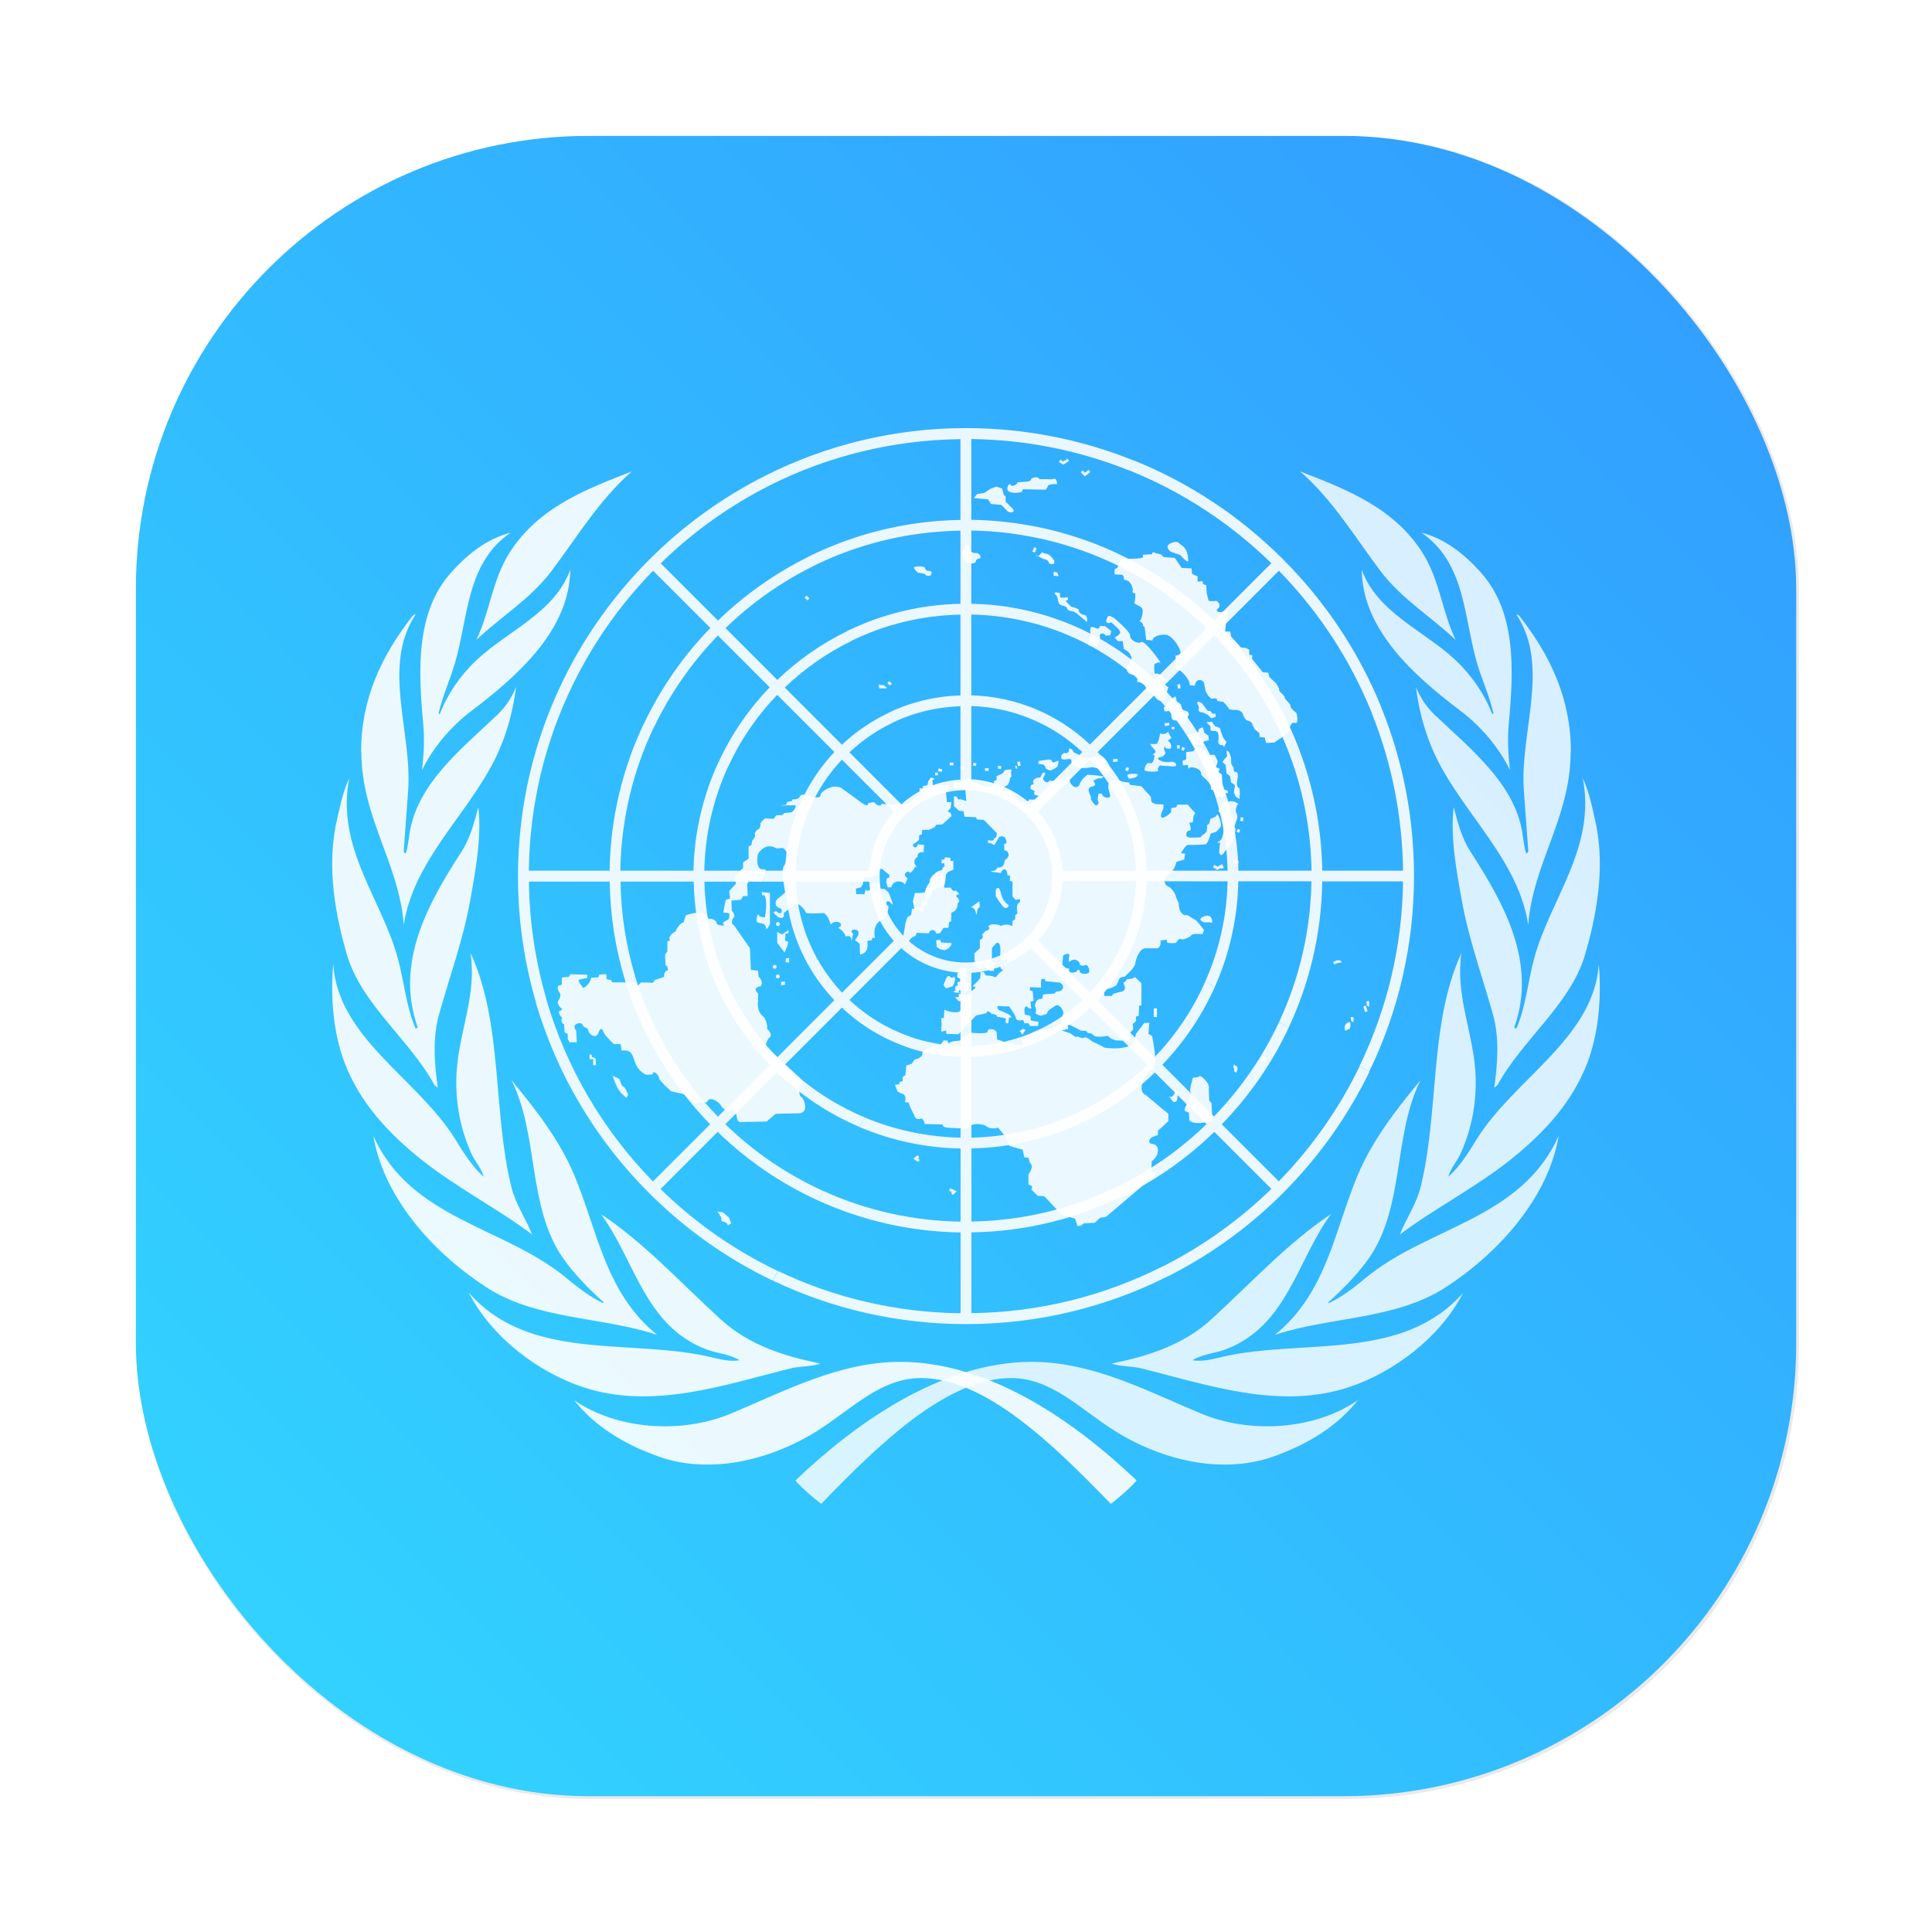 <?xml version="1.0" encoding="UTF-8"?>
<svg width="64" height="64" version="1.1" viewBox="0 0 16.933 16.933" xmlns="http://www.w3.org/2000/svg" xmlns:cc="http://creativecommons.org/ns#" xmlns:dc="http://purl.org/dc/elements/1.1/" xmlns:rdf="http://www.w3.org/1999/02/22-rdf-syntax-ns#" xmlns:xlink="http://www.w3.org/1999/xlink">
 <defs>
  <filter id="filter1057-7" x="-.027" y="-.027" width="1.054" height="1.054" color-interpolation-filters="sRGB">
   <feGaussianBlur stdDeviation="0.619"/>
  </filter>
  <linearGradient id="linearGradient1053-3" x1="-127" x2="-72" y1="60" y2="5" gradientTransform="matrix(.265 0 0 .265 35.823 1.131)" gradientUnits="userSpaceOnUse">
   <stop stop-color="#32d7ff" offset="0"/>
   <stop stop-color="#329bff" offset="1"/>
  </linearGradient>
 </defs>
 <g transform="translate(-1.03 -1.266)">
  <rect transform="matrix(.265 0 0 .265 1.03 1.266)" x="4.5" y="4.5" width="55" height="55" ry="15" fill="#141414" filter="url(#filter1057-7)" opacity=".3" stroke-linecap="round" stroke-width="2.744"/>
  <rect x="2.221" y="2.457" width="14.552" height="14.552" ry="3.969" fill="url(#linearGradient1053-3)" stroke-linecap="round" stroke-width=".726"/>
  <g fill="#fff">
   <g stroke-width=".013">
    <path d="m10.992 14.242c-0.064 0.073-0.147 0.142-0.226 0.205-0.506-0.523-1.1-1.103-1.665-1.103-0.35 0-0.602 0.267-0.896 0.455-0.408 0.261-0.968 0.408-1.448 0.216-0.258-0.098-0.508-0.242-0.695-0.477 0.378 0.261 0.943 0.296 1.37 0.119 0.471-0.196 0.951-0.455 1.488-0.455 0.792 0 1.544 0.536 2.072 1.04zm-5.852-1.645c0.524 0.597 1.379 0.405 2.079 0.554 0.097 0.021 0.189 0.053 0.293 0.037-0.083-0.053-0.193-0.059-0.29-0.095-0.543-0.205-0.628-0.786-0.925-1.186 0.38 0.252 0.694 0.598 1.049 0.922 0.247 0.226 0.555 0.323 0.874 0.388-0.077 0.028-0.177 0.021-0.26 0.042-0.573 0.142-1.209 0.367-1.819 0.165-0.394-0.13-0.803-0.438-1.002-0.828zm-0.84-1.381c0.327 0.74 1.149 0.798 1.695 1.252 0.104 0.086 0.207 0.166 0.321 0.219l0.006-6e-3c-0.126-0.114-0.262-0.25-0.36-0.392-0.312-0.454-0.208-1.074-0.449-1.555 0.219 0.262 0.424 0.532 0.55 0.831 0.203 0.483 0.272 1.033 0.726 1.4-0.492-0.162-1.059-0.13-1.502-0.42-0.466-0.305-0.897-0.786-0.986-1.33zm-0.35-1.498c0.047 0.652 0.742 1.001 1.073 1.537 0.071 0.115 0.143 0.233 0.246 0.325-0.016-0.069-0.073-0.131-0.105-0.199-0.106-0.23-0.154-0.496-0.128-0.77 0.032-0.333 0.171-0.642 0.118-0.993 0.285 0.616 0.193 1.386 0.358 2.052 0.036 0.147 0.126 0.276 0.182 0.416-0.28-0.213-0.648-0.403-0.956-0.645-0.298-0.235-0.556-0.51-0.69-0.867-0.097-0.258-0.122-0.565-0.098-0.856zm0.019-1.202c0.034-0.146 0.059-0.296 0.122-0.43-0.12 0.615 0.289 1.06 0.429 1.592 0.053 0.201 0.071 0.414 0.152 0.601 0.008 0.004 0.014-0.004 0.019-0.01-0.202-0.567 0.094-1.09 0.383-1.537 0.076-0.117 0.112-0.254 0.148-0.392 0.031 0.256-0.023 0.553-0.071 0.818-0.061 0.341-0.178 0.66-0.27 0.989-0.061 0.205-0.045 0.437-0.014 0.652l-0.029-0.023c-0.215-0.396-0.638-0.706-0.766-1.139-0.102-0.346-0.173-0.745-0.102-1.121zm0.226-0.662c0-0.466 0.181-0.845 0.453-1.192 0.008-0.004 0.014-0.012 0.024-0.01-0.299 0.455-0.027 1.03-0.065 1.547l-0.039 0.53c0.006 0.004 0.006 0.02 0.02 0.014 0.018-0.059 0.023-0.122 0.033-0.183 0.072-0.427 0.447-0.725 0.766-1.027 0.075-0.071 0.13-0.156 0.166-0.246-0.026 0.213-0.086 0.431-0.181 0.625-0.245 0.496-0.718 0.896-0.803 1.46-0.041-0.54-0.372-0.942-0.372-1.517zm0.789-1.571c0.151-0.167 0.319-0.297 0.52-0.348-0.39 0.268-0.369 0.748-0.488 1.148-0.044 0.147-0.108 0.284-0.142 0.435l0.01 0.008c0.065-0.171 0.176-0.336 0.321-0.473 0.274-0.259 0.687-0.416 0.823-0.794-0.006 0.526-0.455 0.926-0.864 1.236-0.184 0.139-0.34 0.325-0.435 0.52 0.016-0.145 0.023-0.266 0.01-0.408-0.042-0.46-0.069-0.975 0.246-1.324zm1.583-0.885c-0.289 0.254-0.483 0.581-0.705 0.875-0.185 0.244-0.439 0.396-0.657 0.601 0.118-0.244 0.14-0.525 0.289-0.761 0.256-0.404 0.679-0.561 1.073-0.715z" opacity=".9"/>
    <path d="m8.001 14.242c0.064 0.073 0.147 0.142 0.226 0.205 0.506-0.523 1.1-1.103 1.665-1.103 0.35 0 0.602 0.267 0.896 0.455 0.408 0.261 0.968 0.408 1.448 0.216 0.258-0.098 0.508-0.242 0.695-0.477-0.378 0.261-0.943 0.296-1.37 0.119-0.471-0.196-0.951-0.455-1.488-0.455-0.792 0-1.544 0.536-2.072 1.04zm5.852-1.645c-0.524 0.597-1.379 0.405-2.079 0.554-0.097 0.021-0.189 0.053-0.293 0.037 0.083-0.053 0.193-0.059 0.29-0.095 0.543-0.205 0.628-0.786 0.925-1.186-0.38 0.252-0.694 0.598-1.049 0.922-0.247 0.226-0.555 0.323-0.874 0.388 0.077 0.028 0.177 0.021 0.26 0.042 0.573 0.142 1.209 0.367 1.819 0.165 0.394-0.13 0.803-0.438 1.002-0.828zm0.84-1.381c-0.327 0.74-1.149 0.798-1.695 1.252-0.104 0.086-0.207 0.166-0.321 0.219l-0.006-6e-3c0.126-0.114 0.262-0.25 0.36-0.392 0.312-0.454 0.208-1.074 0.449-1.555-0.219 0.262-0.424 0.532-0.55 0.831-0.203 0.483-0.272 1.033-0.726 1.4 0.492-0.162 1.059-0.13 1.502-0.42 0.466-0.305 0.897-0.786 0.986-1.33zm0.35-1.498c-0.047 0.652-0.742 1.001-1.073 1.537-0.071 0.115-0.143 0.233-0.246 0.325 0.016-0.069 0.073-0.131 0.105-0.199 0.106-0.23 0.154-0.496 0.128-0.77-0.032-0.333-0.171-0.642-0.118-0.993-0.285 0.616-0.193 1.386-0.358 2.052-0.036 0.147-0.126 0.276-0.182 0.416 0.28-0.213 0.648-0.403 0.956-0.645 0.298-0.235 0.556-0.51 0.69-0.867 0.097-0.258 0.122-0.565 0.098-0.856zm-0.019-1.202c-0.034-0.146-0.059-0.296-0.122-0.43 0.12 0.615-0.289 1.06-0.429 1.592-0.053 0.201-0.071 0.414-0.152 0.601-0.008 0.004-0.014-0.004-0.019-0.01 0.202-0.567-0.094-1.09-0.383-1.537-0.076-0.117-0.112-0.254-0.148-0.392-0.031 0.256 0.023 0.553 0.071 0.818 0.061 0.341 0.178 0.66 0.27 0.989 0.061 0.205 0.045 0.437 0.014 0.652l0.029-0.023c0.215-0.396 0.638-0.706 0.766-1.139 0.102-0.346 0.173-0.745 0.102-1.121zm-0.226-0.662c0-0.466-0.181-0.845-0.453-1.192-0.008-0.004-0.014-0.012-0.024-0.01 0.299 0.455 0.027 1.03 0.065 1.547l0.039 0.53c-0.006 0.004-0.006 0.02-0.02 0.014-0.018-0.059-0.023-0.122-0.033-0.183-0.072-0.427-0.447-0.725-0.766-1.027-0.075-0.071-0.13-0.156-0.166-0.246 0.026 0.213 0.086 0.431 0.181 0.625 0.245 0.496 0.718 0.896 0.803 1.46 0.041-0.54 0.372-0.942 0.372-1.517zm-0.789-1.571c-0.151-0.167-0.319-0.297-0.52-0.348 0.39 0.268 0.369 0.748 0.488 1.148 0.044 0.147 0.108 0.284 0.142 0.435l-0.01 0.008c-0.065-0.171-0.176-0.336-0.321-0.473-0.274-0.259-0.687-0.416-0.823-0.794 0.006 0.526 0.455 0.926 0.864 1.236 0.184 0.139 0.34 0.325 0.435 0.52-0.016-0.145-0.023-0.266-0.01-0.408 0.042-0.46 0.069-0.975-0.246-1.324zm-1.583-0.885c0.289 0.254 0.483 0.581 0.705 0.875 0.185 0.244 0.439 0.396 0.657 0.601-0.118-0.244-0.14-0.525-0.289-0.761-0.256-0.404-0.679-0.561-1.073-0.715z" opacity=".81"/>
    <path d="m13.032 10.659-0.086-0.047c-0.181 0.374-0.421 0.714-0.708 1.008l-0.5-0.5c0.245-0.252 0.442-0.538 0.587-0.848l-0.085-0.047c-0.144 0.307-0.337 0.586-0.57 0.826l-0.453-0.453c0.194-0.202 0.348-0.432 0.46-0.681l-0.084-0.046c-0.109 0.245-0.259 0.469-0.443 0.66l-0.5-0.5c0.139-0.147 0.246-0.317 0.32-0.5l-0.084-0.046c-0.07 0.179-0.173 0.341-0.302 0.479l-0.454-0.454c0.129-0.144 0.204-0.325 0.215-0.519h0.642c-0.005 0.174-0.041 0.34-0.101 0.493l0.084 0.046c0.068-0.17 0.106-0.352 0.111-0.54h0.708c-0.006 0.313-0.076 0.61-0.196 0.88l0.084 0.046c0.129-0.288 0.2-0.602 0.206-0.926h0.641c-0.007 0.44-0.108 0.858-0.284 1.234l0.085 0.047c0.186-0.396 0.287-0.83 0.294-1.28h0.708c-0.007 0.58-0.144 1.128-0.382 1.619l0.086 0.047c0.256-0.527 0.392-1.11 0.392-1.713 0-0.513-0.098-1.011-0.285-1.473l-0.088 0.038c0.176 0.436 0.271 0.905 0.277 1.388h-0.708c-0.006-0.386-0.082-0.759-0.22-1.108l-0.087 0.037c0.134 0.337 0.207 0.698 0.213 1.071h-0.641c-0.005-0.284-0.061-0.559-0.161-0.817l-0.087 0.037c0.095 0.246 0.148 0.509 0.153 0.78h-0.708c-5e-3 -0.173-0.038-0.341-0.096-0.5l-0.087 0.037c0.053 0.147 0.083 0.303 0.088 0.463h-0.642c-0.011-0.193-0.086-0.374-0.215-0.519l0.454-0.454c0.14 0.149 0.246 0.322 0.315 0.51l0.087-0.037c-0.073-0.199-0.186-0.382-0.335-0.54l0.501-0.501c0.214 0.222 0.377 0.481 0.485 0.761l0.087-0.037c-0.113-0.291-0.283-0.559-0.505-0.79l0.453-0.454c0.281 0.29 0.497 0.626 0.641 0.99l0.087-0.037c-0.149-0.376-0.372-0.722-0.661-1.02l0.501-0.501c0.354 0.363 0.627 0.784 0.812 1.241l0.088-0.038c-0.195-0.482-0.486-0.925-0.865-1.304-0.38-0.38-0.825-0.672-1.31-0.867l-0.035 0.089c0.458 0.185 0.88 0.458 1.244 0.813l-0.501 0.501c-0.293-0.284-0.633-0.504-1.002-0.654l-0.035 0.088c0.357 0.145 0.685 0.358 0.969 0.633l-0.453 0.453c-0.22-0.212-0.475-0.377-0.75-0.489l-0.035 0.088c0.264 0.108 0.507 0.266 0.718 0.468l-0.501 0.501c-0.141-0.133-0.302-0.237-0.476-0.31l-0.035 0.088c0.162 0.068 0.312 0.165 0.444 0.288l-0.454 0.454c-0.144-0.129-0.325-0.204-0.519-0.215v-0.642c0.185 0.006 0.363 0.045 0.529 0.115l0.035-0.088c-0.177-0.074-0.367-0.115-0.564-0.121v-0.708c0.287 0.006 0.565 0.064 0.823 0.17l0.035-0.088c-0.269-0.11-0.559-0.171-0.858-0.176v-0.642c0.38 0.006 0.749 0.082 1.092 0.221l0.035-0.088c-0.354-0.143-0.734-0.221-1.127-0.227v-0.708c0.482 0.006 0.95 0.101 1.385 0.276l0.035-0.089c-0.46-0.185-0.956-0.283-1.468-0.283-0.631 0-1.228 0.151-1.757 0.417l0.043 0.083c0.512-0.257 1.078-0.396 1.667-0.403v0.708c-0.48 0.007-0.933 0.124-1.337 0.324l0.043 0.082c0.398-0.197 0.838-0.305 1.294-0.312v0.641c-0.357 0.007-0.694 0.093-0.996 0.24l0.043 0.083c0.294-0.143 0.618-0.222 0.953-0.228v0.708c-0.223 0.007-0.434 0.059-0.624 0.149l0.043 0.083c0.18-0.084 0.377-0.131 0.581-0.137v0.643c-0.1 0.006-0.195 0.028-0.282 0.065l0.043 0.083c0.09-0.037 0.186-0.056 0.286-0.056 0.202 0 0.391 0.079 0.534 0.221 0.143 0.143 0.221 0.332 0.221 0.534 0 0.417-0.339 0.756-0.755 0.756-0.202 0-0.392-0.079-0.534-0.221-0.143-0.143-0.221-0.332-0.221-0.534 0-0.202 0.079-0.392 0.221-0.534 0.072-0.072 0.156-0.128 0.248-0.165l-0.043-0.083c-0.087 0.037-0.167 0.088-0.236 0.15l-0.455-0.455c0.117-0.11 0.25-0.2 0.392-0.266l-0.043-0.083c-0.153 0.072-0.293 0.168-0.415 0.282l-0.501-0.501c0.176-0.169 0.374-0.306 0.588-0.41l-0.043-0.083c-0.226 0.11-0.431 0.254-0.61 0.426l-0.454-0.454c0.229-0.222 0.488-0.404 0.767-0.542l-0.043-0.082c-0.292 0.145-0.558 0.333-0.79 0.558l-0.502-0.502c0.288-0.281 0.612-0.51 0.962-0.686l-0.043-0.083c-0.765 0.384-1.387 1.011-1.766 1.778l0.082 0.044c0.177-0.36 0.411-0.693 0.698-0.988l0.502 0.502c-0.233 0.24-0.428 0.518-0.575 0.824l0.082 0.044c0.14-0.292 0.328-0.563 0.559-0.802l0.454 0.454c-0.183 0.19-0.335 0.411-0.447 0.654l0.082 0.044c0.106-0.231 0.25-0.444 0.431-0.632l0.501 0.501c-0.128 0.136-0.232 0.294-0.307 0.469l0.083 0.045c0.068-0.164 0.166-0.315 0.29-0.447l0.455 0.454c-0.125 0.139-0.204 0.32-0.215 0.519h-0.643c0.006-0.183 0.044-0.361 0.113-0.526l-0.083-0.045c-0.075 0.176-0.119 0.369-0.125 0.571h-0.708c0.006-0.319 0.078-0.626 0.207-0.909l-0.082-0.044c-0.135 0.291-0.213 0.613-0.22 0.953h-0.641c0.007-0.443 0.108-0.87 0.295-1.259l-0.082-0.044c-0.191 0.396-0.3 0.837-0.307 1.303h-0.708c0.007-0.578 0.142-1.136 0.391-1.641l-0.082-0.044c-0.258 0.523-0.404 1.111-0.404 1.733 0 0.38 0.054 0.752 0.158 1.107l0.093-0.023c-0.098-0.333-0.151-0.681-0.155-1.036h0.708c0.004 0.297 0.05 0.587 0.134 0.863l0.092-0.023c-0.082-0.269-0.127-0.551-0.131-0.84h0.641c0.005 0.235 0.043 0.465 0.113 0.683l0.092-0.023c-0.068-0.211-0.106-0.433-0.111-0.66h0.708c0.005 0.168 0.036 0.332 0.091 0.486l0.092-0.023c-0.053-0.147-0.084-0.303-0.089-0.463h0.643c0.011 0.193 0.086 0.374 0.215 0.519l-0.454 0.454c-0.14-0.149-0.246-0.322-0.315-0.51l-0.092 0.023c0.073 0.204 0.187 0.392 0.34 0.553l-0.501 0.501c-0.244-0.254-0.422-0.554-0.527-0.881l-0.092 0.023c0.11 0.343 0.297 0.658 0.553 0.924l-0.454 0.454c-0.339-0.35-0.584-0.767-0.723-1.221l-0.092 0.023c0.143 0.47 0.396 0.903 0.747 1.265l-0.501 0.501c-0.443-0.454-0.76-0.999-0.934-1.593l-0.093 0.023c0.183 0.625 0.519 1.197 0.992 1.67 0.32 0.32 0.686 0.578 1.083 0.768l0.047-0.083c-0.376-0.179-0.723-0.42-1.029-0.719l0.501-0.501c0.26 0.253 0.557 0.454 0.878 0.601l0.047-0.083c-0.314-0.142-0.604-0.338-0.858-0.585l0.453-0.454c0.213 0.204 0.457 0.365 0.721 0.477l0.047-0.083c-0.257-0.108-0.494-0.263-0.7-0.461l0.501-0.501c0.161 0.152 0.348 0.266 0.551 0.339l0.047-0.084c-0.196-0.068-0.377-0.176-0.532-0.322l0.454-0.454c0.144 0.129 0.325 0.204 0.519 0.215v0.643c-0.152-0.005-0.301-0.033-0.441-0.081l-0.047 0.084c0.155 0.056 0.32 0.087 0.489 0.092v0.708c-0.293-0.006-0.577-0.067-0.84-0.177l-0.047 0.083c0.277 0.118 0.577 0.183 0.887 0.189v0.641c-0.422-0.007-0.83-0.099-1.203-0.269l-0.047 0.083c0.388 0.177 0.812 0.274 1.25 0.281v0.708c-0.563-0.007-1.105-0.134-1.599-0.37l-0.047 0.083c0.522 0.25 1.098 0.382 1.694 0.382 0.625 0 1.228-0.146 1.77-0.42l-0.045-0.087c-0.506 0.256-1.075 0.404-1.678 0.411v-0.708c0.478-0.007 0.938-0.122 1.354-0.331l-0.044-0.086c-0.395 0.199-0.839 0.315-1.31 0.322v-0.641c0.359-0.007 0.704-0.093 1.017-0.249l-0.044-0.085c-0.294 0.147-0.624 0.232-0.973 0.24v-0.708c0.228-0.007 0.448-0.062 0.649-0.16l-0.044-0.085c-0.184 0.09-0.389 0.143-0.605 0.15v-0.642c0.193-0.011 0.374-0.086 0.519-0.215l0.454 0.454c-0.109 0.102-0.233 0.188-0.368 0.254l0.044 0.085c0.142-0.069 0.274-0.16 0.391-0.271l0.5 0.5c-0.167 0.16-0.358 0.295-0.567 0.399l0.044 0.085c0.214-0.107 0.414-0.246 0.591-0.417l0.453 0.452c-0.22 0.214-0.473 0.394-0.75 0.533l0.044 0.086c0.281-0.141 0.542-0.326 0.774-0.551l0.5 0.5c-0.279 0.272-0.599 0.501-0.95 0.679l0.045 0.087c0.367-0.186 0.708-0.43 1.007-0.73 0.315-0.315 0.569-0.675 0.758-1.064z" opacity=".9"/>
   </g>
   <polygon transform="matrix(.019 0 0 .019 -.064 3.931)" points="522.77 216.72 522.83 218.22 524.11 218.16 524.04 216.67" opacity=".9" stroke-width=".547"/>
   <rect x="9.663" y="7.999" width=".032" height=".024" opacity=".9" stroke-width=".013"/>
   <polygon transform="matrix(.019 0 0 .019 -.064 3.931)" points="519.34 214.45 519.52 213.19 518.03 212.98 517.85 214.23" opacity=".9" stroke-width=".547"/>
   <rect transform="matrix(-.99 -.143 .139 -.99 0 0)" x="-10.598" y="-6.529" width=".028" height=".024" opacity=".9" stroke-width=".013"/>
   <rect x="9.354" y="7.95" width=".032" height=".024" opacity=".9" stroke-width=".013"/>
   <polygon transform="matrix(.019 0 0 .019 -.064 3.931)" points="502.15 214.87 502.33 213.61 500.85 213.4 500.67 214.66" opacity=".9" stroke-width=".547"/>
   <rect transform="matrix(-.969 -.246 .24 -.971 0 0)" x="-10.942" y="-5.5" width=".033" height=".024" opacity=".9" stroke-width=".013"/>
   <rect transform="matrix(-.161 -.987 .986 -.166 0 0)" x="-9.483" y="7.811" width=".024" height=".024" opacity=".9" stroke-width=".013"/>
   <g stroke-width=".547">
    <polygon transform="matrix(.019 0 0 .019 -.064 3.931)" points="330.58 346.22 329.52 346.22 329.52 348.34 331.22 348.34 331.22 351.1 332.5 351.1 332.28 347.92 330.58 347.28" opacity=".9"/>
    <polygon transform="matrix(.019 0 0 .019 -.064 3.931)" points="346.5 366.16 344.17 364.04 342.47 361.71 341.62 359.8 340.13 355.98 343.31 357.46 344.38 360.43 345.86 361.5 347.35 364.68" opacity=".9"/>
    <polygon transform="matrix(.019 0 0 .019 -.064 3.931)" points="390.21 421.12 388.51 418.57 391.06 419 393.81 421.33 394.88 424.09 393.39 424.94 392.54 423.67 390.42 423.03" opacity=".9"/>
   </g>
   <path d="m9.373 8.296h-0.044l-0.008-0.088 0.024-0.016v-0.044h-0.139l-0.004-0.044 0.02-0.012-0.032-0.012-0.024 0.032-0.008 0.036-0.04 0.008v0.02h-0.028v0.052l-0.111 0.092-0.222-8e-3c-0.016 0.036-0.056-0.004-0.056-0.004-0.008-0.024-0.063 0-0.063 0 0 0.044-0.075-0.02-0.075-0.02l-0.139-0.101c-0.079-0.072-0.198 0.02-0.202 0.04 0.004 0.056-0.091 0.012-0.091 0.012s-0.079-0.024-0.091 0.008c-0.012 0.032-0.063 0.024-0.063 0.024l-0.008 0.016-0.04 0.008-0.008 0.024-0.048 0.008 0.119-0.004c0.032-0.004-0.012 0.068-0.032 0.064l-0.055 0.004-0.02 0.02h-0.051l-0.024 0.032-0.075-0.004s-0.044 0.036-0.04 0.048c0.004 0.012-0.008 0.048-0.02 0.048-0.012 0-0.036 0.036-0.028 0.048 0.008 0.012-0.024 0.052-0.024 0.052l-0.008 0.04-0.024 8e-3v0.109l-0.048 0.032v0.048l-0.071 0.076 0.008 0.064-0.059 0.064 0.008 0.064-0.036 0.012-0.008 0.028-0.016 0.084 0.04 0.004c0.02-0.008 0.016 0.052 0 0.06-0.016 0.008-0.059 0.024-0.036 0.04 0.024 0.016-0.063 0.012-0.063-0.012 0-0.024-0.048-0.044-0.059-0.036-0.012 8e-3 -0.032-0.036-0.032-0.036-0.044-0.044-0.178 4e-3 -0.178 4e-3l-0.02 0.064c-0.044 0.008-0.071 0.08-0.071 0.08-0.036 0.012-0.063 0.056-0.051 0.068 0.012 0.012-0.02 0.016-0.02 0.016v0.088l-0.02 0.028 0.004 0.096c0.024 0 0.02 0.044 0.02 0.044-0.04 4e-3 -0.032 0.056-0.032 0.056l-0.083 0.028-0.016 0.024-0.103-0.004-0.028 0.028-0.028-0.028h-0.198l-0.008-0.02-0.04-0.008-4e-3 -0.044-0.059 4e-3 -0.012 0.024-0.063 4e-3c0.004 0.04-0.063 0.101-0.071 0.085-0.008-0.016-0.052-0.06-0.032-0.068 0.02-0.008 0.071-0.016 0.071-0.016v-0.028l-0.147-4e-3 -0.016 0.024-0.06 0.004v0.064l-0.028 0.008c-0.02 0.012 0.004 0.056 0.004 0.056 0.028 0.028-0.004 0.072-0.004 0.072-0.024 0.024 0.02 0.068 0.02 0.068 0.032 8e-3 -0.02 0.032-0.02 0.032 0.008 0.04 0.032 0.052 0.032 0.052-0.024 0.04 0.016 0.06 0.016 0.06l0.004 0.068 0.028 0.016v0.044l0.016 0.028h0.063l-0.004-0.101c-0.055-0.064 0.048-0.08 0.052-0.056 4e-3 0.024 0.048 0.036 0.048 0.036 0.008 0.06 0.075 0.096 0.095 0.036 0.02-0.06 0.036-0.024 0.048 4e-3 0.012 0.028 0.087 0.097 0.087 0.097h0.059l0.008 0.056c0.067-4e-3 0.087 0.004 0.115 0.096 0.028 0.092 0.103 0.117 0.103 0.117l0.055-4e-3c0-0.048 0.055 0.008 0.055 0.032 0 0.024 0.107 0.117 0.107 0.117l0.107 0.024 0.099 0.081 0.075-8e-3h0.032c0.02-0.068 0.115 4e-3 0.123 0.028 0.008 0.024 0.071 0.064 0.079 0.044 0.008-0.02 0.052-8e-3 0.059 0.052 0.008 0.06 0.036 0.048 0.036 0.048l0.226-4e-3 0.079-0.068 0.202-4e-3c0.103-4e-3 0.04-0.145 0.02-0.145-0.036-0.028 0.012-0.145 0.012-0.145l-0.289-0.269c-0.067 0-0.008-0.097-0.008-0.097 0.052-0.032-0.012-0.084-0.012-0.084 0.008-0.048-0.028-0.105-0.028-0.105-0.071-0.048-0.051-0.141-0.051-0.141v-0.064c-0.059-0.056 0.024-0.064 0.024-0.064 0.028-0.048-0.02-0.084-0.02-0.084l-0.004-0.052-0.063-0.008-0.008-0.189-0.143-0.205c-0.028-0.008-0.008-0.056-0.008-0.056 0.036-0.02-0.008-0.068-0.008-0.068l-0.004-0.088 0.083-0.008 0.02-0.032h0.04l-0.004-0.105c0.02-0.052 0.067-0.024 0.067-0.024l0.055 0.004 0.032-0.06 0.008-0.048-0.044-0.004c-0.048-0.028-0.024-0.133-0.024-0.133 0.075-0.113 0.162-0.048 0.162-0.048l0.056-0.004c0.083 0.056 0.008 0.161 0.008 0.161-0.016 0.024-0.008 0.101-0.008 0.101l0.02 0.129-0.051 0.044c-0.044 0.024-0.044 0.08 4e-3 0.092 0.032 0.004 0.02 0.08-0.028 0.028-0.071 0 0.04 0.064 0.008 0.048 0.071 0.036 0.055-0.032 0.055-0.032l0.095-0.076c0.036-0.028 0.099 0.06 0.099 0.072 0 0.012 0.158 0.004 0.158 0.004 0.044 0.028 0.059 0.101 0.059 0.101 0.044-0.056 0.135-0.004 0.067 0.028 0.063 0.04 0.063 0.076 0.063 0.076 0.052-0.016 0.052 0.024 0.052 0.036 0 0.012 0.016-0.06 0.016-0.06-0.059-0.044 0.079-0.06 0.04 0.02l-0.024 0.036 0.04 0.032 0.004 0.093c0.087-0.008 0.063-0.117 0.063-0.117l0.04-8e-3c0-0.036 0.028-0.016 0.028-0.016-0.028-0.137 0.063-0.161 0.063-0.161 0.051-0.012 0.055-0.121 0.055-0.121-0.036-0.016-0.016-0.072 0.024-0.024 0.04 0.048-0.024-0.097-0.024-0.097l-0.032-0.028-0.044-0.004-4e-3 -0.044h-0.071l-0.012 0.056-0.028 0.008-0.008-0.016-0.012 0.044h-0.071l-0.004-0.048 0.044-0.012 0.016-0.024 0.012-0.064h0.052l0.067-0.02c0.004-0.068 0.04-0.052 0.04-0.052l0.024 0.02 0.036 0.028 0.004 0.024-0.024 0.012-0.004 0.032 0.012 0.044h0.032c0.012-0.064 0.095-0.064 0.119-0.024l0.024-0.056c-0.055-0.028-0.001-0.072 0.015-0.052 0.016 0.02 0.053-0.052 0.053-0.052s0.028 0.036 0-0.012c-0.028-0.048 0.02-0.072 0.02-0.072-0.008-0.048 0.052-0.04 0.052-0.04l4e-3 -0.064-0.056-0.004c-0.012 0.056-0.059 0.008-0.036-0.004 0.024-0.012 0.048-0.036 0.048-0.036v-0.04l0.024-0.008 0.004-0.04h0.059l0.051-0.024 0.012-0.02 0.055-4e-3 0.079-0.072-0.008-0.032c-0.048 0 0-0.036 0-0.036l0.008-0.06z" opacity=".9" stroke-width=".013"/>
   <path d="m7.777 9.092-0.071-0.008 4e-3 0.028h0.02c0.032 0.056 0.004 0.193 0.004 0.193s-0.048 0.004-0.055-0.02c-0.008-0.024-0.028 0.052-0.012 0.064 0.016 0.012 0.071 0 0.075 0.044 0.004 0.044 0.036-0.028 0.036-0.028v-0.273z" opacity=".9" stroke-width=".013"/>
   <g stroke-width=".547">
    <polygon transform="matrix(.019 0 0 .019 -.064 3.931)" points="418.21 290.84 416.09 289.57 416.09 294.66 419.49 299.11 420.76 296.14 421.19 294.23 419.7 293.6 419.91 290.42 421.19 290.2 421.4 288.71" opacity=".9"/>
    <polygon transform="matrix(.019 0 0 .019 -.064 3.931)" points="421.61 301.66 420.13 301.87 419.91 303.57 421.61 303.78" opacity=".9"/>
    <polygon transform="matrix(.019 0 0 .019 -.064 3.931)" points="419.7 312.48 417.9 312.69 417.9 314.18 419.7 313.97" opacity=".9"/>
   </g>
   <path d="m7.82 9.757c0.009 0 0.017-0.008 0.017-0.017 0-0.009-0.007-0.017-0.017-0.017-0.009 0-0.017 0.008-0.017 0.017 0 0.009 0.008 0.017 0.017 0.017z" opacity=".9" stroke-width=".013"/>
   <ellipse cx="7.847" cy="9.824" rx=".017" ry=".017" opacity=".9" stroke-width=".01"/>
   <ellipse cx="7.848" cy="9.365" rx=".017" ry=".017" opacity=".9" stroke-width=".01"/>
   <polygon transform="matrix(.019 0 0 .019 -.064 3.931)" points="485.9 273.86 487.18 272.38 487.6 270.68 489.72 269.41 492.27 268.98 493.33 267.71 493.76 265.17 493.91 263.26 494.82 261.98 497.36 260.92 497.36 256.89 496.09 256.89 495.88 255.4 493.54 255.19 493.12 256.25 492.06 256.25 491.84 257.95 493.12 257.95 493.33 259.22 492.48 260.07 492.06 261.13 490.36 261.56 486.54 265.17 486.33 266.86 485.27 268.35 484 271.53 479.54 271.74 478.69 275.56 479.32 278.74 483.14 280.23 483.57 278.11 484.84 277.47 485.06 275.35" opacity=".9" stroke-width=".547"/>
   <g stroke-width=".013">
    <path d="m9.306 9.044v-0.056l-0.008-0.052-0.059-0.028-0.044 0.04-0.008 0.056v0.036l-0.04 0.008-0.008 0.109-0.032 0.012 0.004 0.04-0.044 0.012-0.044 0.012-0.008 0.052-0.032 0.02-0.016 0.048-0.02 0.117s0.036 0.068 0.055 0.036c0.02-0.032 0.051-0.036 0.051-0.036l0.012-0.028 0.107 0.004c0.008-0.044 0.059-0.028 0.059-0.008 0 0.02 0.04 4e-3 0.04 4e-3l0.028-0.044h0.044l0.004-0.048 0.02-0.012v-0.072c0.063-0.02 0.055-0.08 0.055-0.08l0.016-0.02-0.008-0.028c-0.032-0.012-0.016-0.04 0.004-0.032 0.02 0.008-0.028-0.036-0.028-0.036-0.024 0.02-0.044-0.024-0.044-0.024h-0.059z" opacity=".9"/>
    <path d="m9.37 9.531c-0.004 0.048-0.063 0.064-0.063 0.064l-0.044-0.012-0.024-0.02-0.004-0.056 0.036-0.004 0.008 0.024 0.091 0.004z" opacity=".9"/>
    <path d="m9.584 9.274c0.009 0.035 0.008-0.056 0.024-0.052 0.016 4e-3 4e-3 -0.056 4e-3 -0.056l-0.071 0.052c0.036 0.004 0.04 0.04 0.044 0.056z" opacity=".9"/>
    <path d="m9.793 9.064c0.016 0.036 0.012 0.088 0.071 0.129 0.02 0.014-0.012 0.04-0.032 0.028-0.02-0.012-0.075-0.101-0.075-0.101v-0.052c0.012-0.032 0.029-0.02 0.036-0.004z" opacity=".9"/>
   </g>
   <polygon transform="matrix(.019 0 0 .019 -.064 3.931)" points="529.4 334.33 527.92 335.4 528.55 336.03 529.18 337.09 530.67 334.76" opacity=".9" stroke-width=".547"/>
   <line x1="9.694" x2="9.694" y1="10.222" y2="10.271" opacity=".9" stroke-width=".013"/>
   <polygon transform="matrix(.019 0 0 .019 -.064 3.931)" points="554.99 327.87 554.31 326.8 552.62 327.85 553.29 328.93" opacity=".9" stroke-width=".547"/>
   <g stroke-width=".013">
    <path d="m11.414 11.002 0.036 0.016 0.004 0.068c0.048 0.048 0.202 0.008 0.202-4e-3 0-0.012-8e-3 -0.149-8e-3 -0.149l-0.02-0.02-0.004-0.101c0.016-0.052-0.075-0.129-0.083-0.113-0.008 0.016-0.059 0.004-0.059 0.02 0 0.016-0.032 0.096-0.016 0.125 0.016 0.028-0.012 0.028-0.016 0.056-0.004 0.028-0.044 0.076-0.036 0.101z" opacity=".9"/>
    <path d="m11.327 10.841c-0.007 0.03-0.036 0.048-0.051 0.036-0.016-0.012 0.02 0.02 0.028 0.036 0.008 0.016 0.032 0.016 0.04 0 0.008-0.016 0.004-0.052 0.012-0.068 0.008-0.016-0.024-0.02-0.028-4e-3z" opacity=".9"/>
    <rect x="11.142" y="10.104" width=".028" height=".076" opacity=".9"/>
    <path d="m11.553 9.33c-0.017-0.023 0.079-0.064 0.095-0.016 0.016 0.048 0 0.04-0.016 0.036-0.016-0.004-0.055 0.012-0.079-0.02z" opacity=".9"/>
   </g>
   <polygon transform="matrix(.019 0 0 .019 -.064 3.931)" points="626.47 257.73 628.8 258.15 629.03 256.9 626.69 256.48" opacity=".9" stroke-width=".547"/>
   <polygon transform="matrix(.019 0 0 .019 -.064 3.931)" points="620.75 258.67 619.17 259.55 617.79 258.69 617.12 259.76 618.82 260.82 619.14 261.02 619.46 260.84 620.74 260.13 620.9 260.52 622.08 260.05 621.65 258.99 621.38 258.32" opacity=".9" stroke-width=".547"/>
   <g stroke-width=".013">
    <path d="m11.675 7.882h-0.059s0.02 0.008-0.036-0.044c-0.056-0.052-0.091 0.012-0.091 0.012l-0.063 0.008v0.064l-0.032 0.012 4e-3 0.04 0.044-4e-3s0 0.048 0.012 0.028c0.012-0.02 0.111 0.004 0.103 0.052-0.003 0.02 0.099 0.072 0.087 0.137 0.051 0.008 0.04 0.06 0.04 0.06l0.067 0.008 0.02-0.04 0.02 0.004v-0.024l-0.044-0.012-0.008-0.129-0.028-0.02 0.008-0.032-0.032-0.012 0.016-0.052-0.028-0.056z" opacity=".9"/>
    <path d="m11.85 8.292-0.032-0.004-0.071 0.012-0.04 0.076s0.02 0.012 0.036 0.04c0.016 0.028 0.024 0.193-0.024 0.221-0.048 0.028 4e-3 0.012 4e-3 0.012l-8e-3 0.088c0.012 0.04 0.032 0.02 0.044 0 0.012-0.02 0.024-0.024 0.04-0.044 0.016-0.02 0.04-0.056 0.044-0.084 0.004-0.028 0.024-0.072 0.012-0.084-0.012-0.012 0.012-0.068 0.012-0.068s0.016-0.032 0-0.064c-0.016-0.032 0.004-0.068 0.016-0.084l-0.032-0.016z" opacity=".9"/>
    <rect transform="matrix(.125 -.992 .992 .129 0 0)" x="-6.857" y="12.86" width=".032" height=".024" opacity=".9"/>
    <rect transform="matrix(-.891 -.453 .443 -.897 0 0)" x="-14.46" y="-2.247" width=".024" height=".027" opacity=".9"/>
    <path d="m11.861 8.248-0.016-0.036s0-0.032 0.008-0.048c8e-3 -0.016-0.016-0.032-0.028-0.036-0.012-0.004-0.008-0.036-0.012-0.052-0.004-0.016-0.032-0.028-0.032-0.028s-8e-3 -0.06-8e-3 -0.072c0-0.012-0.036-0.028-0.024-0.04 0.012-0.012 0.02-0.028 0.032-0.036 0.012-0.008-0.012-0.064 0.008-0.052 0.02 0.012 0.02 0.032 0.028 0.048 0.008 0.016-4e-3 0.072 0.016 0.084 0.02 0.012-4e-3 0.052 0.028 0.052 0.032 0 0.012 0.076 0.012 0.076s-8e-3 0.056 0.012 0.06c0.02 0.004 8e-3 0.101 8e-3 0.101l-0.032-0.02z" opacity=".9"/>
    <path d="m11.604 7.596c0.012 0.016 0.036 0.028 0.036 0.044 0 0.016-0.008 0.028 0.016 0.032 0.024 4e-3 0.04-0.004 0.048 0.016 0.008 0.02 0.008 0.052 4e-3 0.068-4e-3 0.016 0.004 0.04 0.024 0.04 0.02 0 0.024 0.004 0.024 0.016 0 0.012 0.024-0.044 0.024-0.044-0.02-0.016-0.036-0.052-0.036-0.052s-0.02-0.056-0.02-0.064c0-0.008-0.028-0.016-0.04-0.02-0.012-0.004-0.032-0.04-0.032-0.04l-0.048 0.004z" opacity=".9"/>
    <path d="m11.644 7.561c-0.012-0.016-0.024-0.028-0.04-0.036-0.016-0.008-0.028-0.016-0.044-0.016-0.016 0-0.032-0.016-0.024-0.036 8e-3 -0.02-0.012-0.028-0.012-0.044 0-0.016 0.012-0.016 0.032-4e-3 0.02 0.012 0.016 0.016 0.032 0.036 0.016 0.02 0.024 0.04 0.04 0.036 0.016-0.004 0.028 0.036 0.044 0.024 0.016-0.012 0.012 0.028 0.012 0.028l-0.04 0.012z" opacity=".9"/>
    <path d="m11.18 8.015c0.022 0.022-0.119 0.016-0.119 0 0-0.016 0.012-0.072 0.048-0.06 0.036 0.012 0.04-0.072 0.04-0.072s-0.032 0.004-0.004-0.012c0.028-0.016 0-0.04-0.012-0.052-0.012-0.012-0.024-0.032-0.024-0.032h0.056c0.024-0.016 0.032-0.092 0.032-0.092 0.048 0.016 0.071-0.016 0.071-0.016s8e-3 0.024 0.024 0.044c0.016 0.02-0.04 0.028-0.02 0.04 0.02 0.012 0.028 0.048 0.02 0.06-8e-3 0.012-0.052 0.004-0.052-0.012 0-0.016-0.016 0.02 0 0.04s-0.02 0.048-0.028 0.048c-0.008 0-0.059 0.008-0.016 0.032 0.044 0.024 0.091 0.012 0.091 0.012s0.036-0.004 0.048 0.016c0.012 0.02-0.004 0.024-0.024 0.024-0.02 0-0.115-0.008-0.115-0.008s-0.028 0.028-0.016 0.04z" opacity=".9"/>
    <path d="m10.926 8.051c0.02-0.004 0.067-0.008 0.075 4e-3 8e-3 0.012-0.028 0.028-0.028 0.028l-0.048 0.008c-0.016-0.02-0.02-0.036 0-0.04z" opacity=".9"/>
    <path d="m11.438 7.713c0.032-0.016 0.099-0.016 0.095-0.04-0.004-0.024 0.04-0.032 0.04-0.032l0.012 0.048 0.036 0.024 4e-3 0.044s0.012-0.008-0.032 0.004c-0.044 0.012-0.016 0.032-0.016 0.032l-0.095 0.004-0.012-0.04-0.032-0.044z" opacity=".9"/>
    <path d="m11.283 7.496c0.024 0-0.008 0.092 0.055 0.084 0.063-0.008 4e-3 0.028 0.052 0.032 0.048 0.004 0.036-0.036 0.051-0.064 0.016-0.028 8e-3 -0.044-0.02-0.052-0.028-0.008-0.028-0.008-0.036-0.04-0.008-0.032-0.04-0.04-0.04-0.04l-0.012-0.048-0.051 0.032-0.051 0.068c0 0.052 0.028 0.028 0.051 0.028z" opacity=".9"/>
    <rect transform="matrix(.442 -.897 .891 .453 0 0)" x="-1.826" y="13.681" width=".027" height=".024" opacity=".9"/>
    <rect x="11.346" y="7.798" width=".024" height=".028" opacity=".9"/>
    <rect transform="matrix(.11 .994 -.994 .113 0 0)" x="8.5" y="-10.501" width=".036" height=".024" opacity=".9"/>
    <rect x="11.299" y="7.637" width=".024" height=".02" opacity=".9"/>
    <rect transform="matrix(-.097 -.995 .995 -.1 0 0)" x="-8.717" y="10.446" width=".024" height=".04" opacity=".9"/>
    <rect transform="matrix(-.917 -.4 .39 -.921 0 0)" x="-13.175" y="-2.993" width=".024" height=".031" opacity=".9"/>
    <rect transform="matrix(-.097 -.995 .995 -.1 0 0)" x="-8.986" y="9.965" width=".024" height=".04" opacity=".9"/>
   </g>
   <polygon transform="matrix(.019 0 0 .019 -.064 3.931)" points="539.56 211.91 539.62 213.18 544.28 212.97 544.22 211.7" opacity=".9" stroke-width=".547"/>
   <g stroke-width=".013">
    <rect transform="matrix(-.213 -.977 .976 -.219 0 0)" x="-9.967" y="8.022" width=".037" height=".024" opacity=".9"/>
    <rect transform="matrix(-.312 -.95 .947 -.32 0 0)" x="-10.764" y="6.944" width=".024" height=".013" opacity=".9"/>
    <path d="m10.134 7.934-0.004 0.028 0.044 0.004s0.02 0.016 0.02 0.028c0 0.012 0.028 0.024 0.044 0.024 0.016 0 0.059-0.032 0.059-0.032s0.02-0.056 4e-3 -0.052c-0.016 4e-3 -0.048 0.028-0.051 4e-3 -4e-3 -0.024-0.051-0.012-0.051-0.012l-0.063 0.008z" opacity=".9"/>
    <path d="m10.332 7.89c0 0.012-0.008 0.028 0.016 0.032 0.024 0.004 0.067-0.016 0.071 0.008 4e-3 0.024 4e-3 0.04 0.036 0.052 0.032 0.012 0.052 0.016 0.075 0.016 0.024 0 0.075-0.008 0.075-0.008s0.056 0.009 0.067 0.02c0.044 0.044 0.071 0.056 0.083 0.036 0.012-0.02-0.004-0.064-0.008-0.08-4e-3 -0.016-0.059-0.093-0.079-0.076-0.02 0.016-0.024 0-0.059 0.012-0.036 0.012-0.111 0.004-0.115-0.012-0.004-0.016-0.059-0.024-0.059-0.04 0-0.016-0.04-0.036-0.036-0.012 0.004 0.024-0.028 0.036-0.036 0.028-0.008-0.008-0.032 0.024-0.032 0.024z" opacity=".9"/>
    <path d="m11.243 7.375 0.028-0.088c-0.04-0.008-0.032-0.052-0.032-0.052-0.004-0.036-0.059-0.076-0.079-0.064-0.02 0.012-0.012-0.084-0.012-0.084s0.036-0.024 0.052-0.012c0.016 0.012-0.135-0.201-0.166-0.181-0.032 0.02-0.103-0.02-0.099-0.056 0.004-0.036-0.143-0.157-0.143-0.157s-0.048-0.032-0.055-8e-3c-0.008 0.024-0.024 0.04 0 0.052 0.024 0.012 0.02-0.02 0.047 0.008 0.028 0.028 0.079 0.064 0.059 0.088-0.02 0.024-0.044 0.032-0.044 0.032l0.028 0.032h0.044l0.008 0.068s0.048 0.024 0.059 0.052c0.012 0.028 0.012 0.044 0 0.06-0.012 0.016-0.036 0.044-0.032 0.072 0.004 0.028 0.036 0.04 0.036 0.04l0.032 0.004 0.024 0.012v0.052c0.032-0.008 0.083 0.036 0.079 0.064-0.004 0.028 0.008 0.012 0.047 0.04 0.04 0.028 0.028 0.032 0.056 0.052 0.028 0.02 0.052 8e-3 0.063-0.028z" opacity=".9"/>
    <path d="m10.59 6.829c-0.004-0.016-0.012-0.072 0.012-0.068 0.024 0.004 0.008 0 0.036 0.012 0.028 0.012 0.032-0.02 0.032-0.02h0.044l0.055 0.044-0.008 0.036-0.04 0.004c-0.02-0.032-0.059-0.02-0.051 0.008 0.008 0.028-0.02 0.08-0.036 0.084-0.016 0.004-0.067 0.004-0.063-0.02 0.004-0.024 0.02-0.08 0.02-0.08z" opacity=".9"/>
    <path d="m10.558 6.72v-0.032s-4e-3 -0.032-0.024-0.032c-0.02 0-0.055-0.024-0.048-0.04 8e-3 -0.016-0.067-0.032-0.067-0.032s-0.067-0.064-0.044-0.056c0.024 0.008 0.012-0.028 0.012-0.028s-0.048 0.008-0.059 0.004c-0.012-0.004-8e-3 -0.04-8e-3 -0.04s-0.047-0.012-0.047 0 0.016 0.012 0.024 0.036c8e-3 0.024 4e-3 0.064 0.04 0.072 0.036 0.008 0.044 0.016 0.048 0.032 0.004 0.016 0.048 0.02 0.048 0.02l0.032 0.016 0.095 0.08z" opacity=".9"/>
   </g>
   <polygon transform="matrix(.019 0 0 .019 -.064 3.931)" points="545.32 123.85 543.62 123.43 543.62 125.34 545.95 125.55" opacity=".9" stroke-width=".547"/>
   <g stroke-width=".013">
    <path d="m10.118 6.141c-0.041-0.031 0.055 0.024 0.055 0.024 0.032 0 0.051 0.024 0.051 0.036 0 0.012 0.044 0.008 0.044 0.008l4e-3 -0.028-0.032-0.04-0.028-0.02s-0.044-0.004-0.044-0.016c-1.9e-5 -0.012-0.036 0.048-0.052 0.036z" opacity=".9"/>
    <path d="m10.847 6.165c-0.012 0.035-0.016 0.084-0.036 0.084-0.02 0-0.012 0.052-0.012 0.052s0.052 0 0.067 0.004c0.016 0.004 0.016 0.044 0.016 0.044 0.059-0.004 0.083 0.076 0.075 0.097-0.008 0.02 0.024 0.02 0.024 0.02s0 0.064-8e-3 0.08c-0.008 0.016 0.052 0.028 0.067 0.052 0.016 0.024-8e-3 0.105-0.02 0.109-0.012 0.004 0.032 0.016 0.028 0.036-4e-3 0.02 0.012 0 0.016 0.032 0.004 0.032 0.012 0.1 0.012 0.1l0.055 0.004c8e-3 -0.052 0.11-0.054 0.127-0.048 0.067 0.024 0.119 0.129 0.119 0.153 0 0.024-0.044 0.028-0.044 0.028l8e-3 0.117c0.067 0.02 0.123 0.117 0.115 0.133-0.008 0.016 0.047 0.012 0.047 0.012 8e-3 -0.072 0.075-0.048 0.079-0.024 0.004 0.024 0.016 0.076 0.016 0.076l0.02 0.036 0.028 0.028 0.044-0.004 0.012 0.024 0.051 0.008s0.044 0.048 0.048 0.06c4e-3 0.012 0.063 0.008 0.079 0.012 0.016 0.004 0.04 0.016 0.044 0.036 4e-3 0.02 0.028 0.052 0.028 0.052s0.048 0.012 0.051 0.028c0.004 0.016 0.024 0.052 0.024 0.052l0.04 0.032 4e-3 0.036 0.044 0.004 0.012 0.048 0.071-0.004 0.04-0.028c0.051-0.028 0.087-0.064 0.091-0.08 0.004-0.016 0.012-0.076 0.051-0.064 0.04 0.012 0.012-0.088 0.012-0.088s-0.055-0.04-0.052-0.06c4e-3 -0.02-0.055-0.06-0.051-0.076 0.004-0.016-0.051-0.048-0.048-0.064 0.004-0.016-0.028-0.06-0.028-0.06l-0.059-0.056-0.008-0.036-0.048-0.004-0.095-0.117 0.004-0.032-0.028-4e-3v-0.044l-0.028-0.016-0.044-0.004-0.087-0.096-0.008-0.044h-0.044l0.008-0.084c0.028-0.036 0.012-0.105 0.012-0.105s-0.056 0.028-0.083 0.016c-0.028-0.012 0.012-0.04 0.012-0.04v-0.032l-0.024-0.024s-0.067 0.008-0.071-0.004c-4e-3 -0.012-0.016-0.064-0.016-0.064l-4e-3 -0.068-0.028-0.012-4e-3 -0.024-0.044 4e-3v-0.048l-0.024-0.008-0.024-0.012-4e-3 -0.048-0.087-0.004-0.028-0.04-0.032-0.048-0.099-0.008-0.024-0.024-0.04-0.008-0.028-0.012-0.012 0.02-0.075 0.004-0.004 0.024c-0.04 0.02-0.198 4e-3 -0.202 0.016z" opacity=".9"/>
    <path d="m11.263 6.061c-0.006-0.032 0.079-0.06 0.099-0.036 0.02 0.024 0.075 0.028 0.083 0.149 0.003 0.043-0.071-0.044-0.071-0.044l-0.059-0.02c-0.032-0.008-0.048-0.028-0.051-0.048z" opacity=".9"/>
    <rect transform="matrix(-.911 -.412 .402 -.916 0 0)" x="-11.706" y="-1.404" width=".024" height=".04" opacity=".9"/>
    <path d="m9.896 5.715-0.052-0.052v-0.044l-0.016-0.016-0.016-0.056-0.051-0.016-0.051 0.02-0.055 0.036-0.059 0.008-0.032 0.036 0.127 0.012 0.024 0.04 0.091 0.008 0.059 0.06c0.052 0.016 0.063-0.008 0.032-0.036z" opacity=".9"/>
    <path d="m9.889 5.518c-0.009-0.035-0.059 0.044-0.008 0.06 0.051 0.016 0.103 0 0.103 0l0.012-0.024 0.198 0.004c0.016-0.016 0.024-0.04 0.024-0.04s0.048-0.016 0.067-0.008c0.02 0.008 4e-3 -0.056-0.016-0.048-0.02 0.008-0.059 0.004-0.059 0.004h-0.071c-0.004-0.028-0.067-0.016-0.071 0-4e-3 0.016-0.028 0.02-0.028 0.02l-0.091 0.008c-0.008 0.024-0.055 0.04-0.059 0.024z" opacity=".9"/>
    <path d="m9.496 6.196c0.061 0.019 0.083 0.005 0.087-0.011 0.004-0.016 0.008-0.02 0.032-0.024 0.024-0.004-0.004-0.052-0.028-0.048-0.024 0.004-0.048-0.008-0.051-0.028-0.004-0.02-0.044-0.072-0.048-0.032-0.004 0.04-0.028 0.04-0.024 0.068 4e-3 0.028 0.016 0.07 0.032 0.075z" opacity=".9"/>
    <path d="m9.041 6.242c-0.003-0.014 0.079-0.016 0.091-0.004 0.012 0.012 0.004 0.032 0.04 0.032 0.036 0 0.02 0.024 0.016 0.036-0.004 0.012-0.044 0.008-0.048-0.004-0.004-0.012-0.063-0.016-0.063-0.016s-0.032-0.024-0.036-0.044z" opacity=".9"/>
   </g>
   <g stroke-width=".547">
    <polygon transform="matrix(.019 0 0 .019 -.064 3.931)" points="558.09 77.802 557.01 76.721 556.11 77.62 557.59 79.105 558 79.51 558.44 79.154 560.57 77.455 559.77 76.462" opacity=".9"/>
    <polygon transform="matrix(.019 0 0 .019 -.064 3.931)" points="546.71 71.752 546.04 72.832 547.74 73.89 548.07 74.105 548.41 73.89 550.75 72.403 550.07 71.33 548.07 72.599" opacity=".9"/>
    <polygon transform="matrix(.019 0 0 .019 -.064 3.931)" points="540.92 116.22 538.8 116 538.67 117.27 540.49 117.45 541.81 119.52 542.88 118.84 541.4 116.51 541.23 116.25" opacity=".9"/>
   </g>
   <path d="m8.732 7.255 0.004 0.044h0.059c0.024 0-0.02-0.028-0.02-0.028s-0.048 0.004-0.044-0.016z" opacity=".9" stroke-width=".013"/>
   <rect transform="matrix(.633 -.774 .765 .644 0 0)" x=".122" y="11.412" width=".024" height=".031" opacity=".9" stroke-width=".013"/>
   <rect transform="matrix(.702 -.712 .701 .713 0 0)" x="1.204" y="10.324" width=".024" height=".034" opacity=".9" stroke-width=".013"/>
   <polygon transform="matrix(.019 0 0 .019 -.064 3.931)" points="495.95 407.82 495.38 408.96 496.71 409.62 496.27 410.06 497.18 410.96 498.24 409.9 498.86 409.28 498.07 408.88" opacity=".9" stroke-width=".547"/>
   <polygon transform="matrix(.019 0 0 .019 -.064 3.931)" points="480.83 392.62 479.55 393.68 478.92 394.21 479.59 394.69 481.08 395.75 481.82 394.72 481 394.13 481.64 393.6" opacity=".9" stroke-width=".547"/>
   <path d="m11.876 10.627c-0.005-0.02-0.028-0.029-0.031-0.03l-0.008 0.023v-1.43e-4c0.002 7.2e-4 0.005 0.002 0.007 4e-3l0.005 0.021c-0.002 0.003-0.004 0.005-0.005 7e-3l0.017 0.016c0.013-0.014 0.017-0.028 0.014-0.041z" opacity=".9" stroke-width=".013"/>
   <polygon transform="matrix(.019 0 0 .019 -.064 3.931)" points="639.31 349.19 639.47 347.28 641.54 347.6 641.38 349.34" opacity=".9" stroke-width=".547"/>
   <g stroke-width=".013">
    <path d="m12.83 10.237c0.017-0.011 0.039-0.03 0.036 0.015-3e-3 0.045-0.021 0.03-0.036 0.045-0.015 0.015-0.024-0.045 0-0.06z" opacity=".9"/>
    <path d="m13.032 10.067c-3.36e-4 -7.96e-4 -5.41e-4 -0.004-7.11e-4 -0.006-5.22e-4 -0.007-0.001-0.016-0.006-0.025l-0.021 0.011c0.003 0.005 0.003 0.011 0.004 0.017 5.99e-4 0.007 0.001 0.015 0.008 0.02 0.004 0.003 0.01 0.004 0.016 0.003l-0.004-0.023c0.002 2.84e-4 0.004 0.002 0.005 0.004z" opacity=".9"/>
    <path d="m12.979 10.086c6e-3 0.024 0.015 0.049 0.015 0.05l0.022-0.009c-1.67e-4 -2.15e-4 -0.009-0.024-0.015-0.047l-0.023 0.006z" opacity=".9"/>
    <path d="m12.893 10.181-0.024-0.002c-0.002 0.019 0.003 0.042 0.021 0.046l0.005-0.024c1.67e-4 0 3.91e-4 1.43e-4 4.48e-4 1.43e-4 -0.002-0.002-0.004-0.011-0.003-0.02z" opacity=".9"/>
    <path d="m12.788 9.701c-0.001-0.008-0.006-0.014-0.013-0.017-0.018-0.008-0.047 0.005-0.062 0.015l0.013 0.02c0.015-0.01 0.035-0.015 0.039-0.013-3.91e-4 -1.429e-4 -9.34e-4 -8.532e-4 -0.001-0.001l0.023-0.004z" opacity=".9"/>
    <path d="m11.691 8.417c-0.016 0.016-0.051 0.024-0.051 0.024l-0.012 0.044-0.02 0.016s0.004 0.012 0 0.04c-4e-3 0.028-0.04 0.044-0.04 0.044l-0.016 0.02s-0.096 0.005-0.107 0c-0.036-0.016-0.012-0.064 0.012-0.06 0.024 0.004-4e-3 -0.068-4e-3 -0.068l0.032-4e-3s0.004-0.072 0.016-0.072c0.012 0-0.004-0.024-0.02-0.036-0.016-0.012-0.036-0.052-0.052-0.048-0.016 4e-3 -0.079 0-0.079 0l-0.012 0.024-0.044 0.008s0.004 0.031-0.004 0.04c-0.024 0.028-0.115 0.088-0.075-0.012l0.012-0.024v-0.036l-0.071-0.004s-0.036-0.012-0.036-0.028c0-0.016-4e-3 -0.036-4e-3 -0.036l-0.083-0.092-0.099-0.012-8e-3 -0.02-0.059-0.008c-0.071-0.036-0.135-0.004-0.123 0.056 0.012 0.06 0.032 0.084-0.008 0.084-0.04 0-0.048-0.032-0.048-0.032s-0.032-0.012-0.032 0.004c0 0.016-0.012 0.048 0 0.064 0.012 0.016-0.016 0.04-0.028 0.028-0.012-0.012-0.044-0.048-0.036-0.06 0.008-0.012-0.056-0.088 0.008-0.101 0.063-0.012-4e-3 -0.048 0.02-0.056l0.032-0.016h0.032l0.02-0.016-0.051-8e-3 -0.032-0.004-0.059-0.004c-0.059 0.04-0.071 0.088-0.071 0.088-0.032 0.06-0.107-0.024-0.079-0.056 0.028-0.032-0.087-0.004-0.107 0.012-0.02 0.016-0.079 0.008-0.079 0.008-0.012 0.036-0.067-0.004-0.051-0.028 0.016-0.024 0.016-0.04 0.016-0.04l-0.02-0.004-0.024 0.044c-0.055 0-0.071 0.032-0.059 0.052 0.012 0.02-0.016-0.004-0.024 0.024-0.008 0.028 4e-3 0.028 0.028 0.04 0.024 0.012-0.012 0.012 0.004 0.032 0.016 0.02 0.063 0 0.036 0.028-0.028 0.028-0.083 0.016-0.083 0.016-0.004 0.036-0.079 0.028-0.087 0.016-0.008-0.012-0.067-0.084-0.067-0.084l-0.075-0.004c-0.008-0.056 0.036-0.028 0.052-0.072 0.016-0.044 0.024-0.117 0.024-0.117s-0.063-0.004-0.067 0.016c-0.004 0.02-0.044 0.032-0.044 0.032s-0.032 0.012-0.02 0.028c0.012 0.016-0.024 0.024-0.024 0.024s0.006 0.026-0.004 0.036c-0.032 0.032-0.111 4e-3 -0.123-0.008l-0.048-0.02-0.048-0.032-0.055 0.024-0.016 0.016h-0.059l-0.004 0.048 0.107 0.012 0.008 0.1-0.044-0.015h-0.028l-0.012-0.024-0.024-0.004v0.088l0.024 0.02 0.02 0.02 0.04 0.004 0.008 0.048 0.099 0.004 0.012 0.02 0.059 0.004 0.115 0.117-0.008 0.036-0.02 0.012c0.008 0.028-0.051 0.012-0.051 0.012v0.024l0.028 0.004 0.028 0.016 0.04-0.068c0.044-0.028 0.063 0.012 0.067 0.036 0.004 0.024-0.02 0.02-0.02 0.02v0.056l0.024 8e-3c0.04 0.048-0.016 0.076-0.016 0.076l-0.012 0.04c-0.012 0.036-0.055 0.028-0.055 0.028l-0.016 0.024-0.048 0.012 0.094 0.012c0.009-0.032 0.033-0.04 0.045-0.024 0.012 0.016 0.012 0.044 0.012 0.044l0.024 0.004-0.004 0.044 0.024 0.008v0.129l0.028 0.032c0.048-0.02 0.048 0.012 0.024 0.028-0.024 0.016-0.008 0.088-0.008 0.088l-0.02 0.02v0.032l-0.024 0.016v0.044c-0.04-0.02-0.087-0.012-0.099 0-0.036-0.024-0.111-0.016-0.111 0.004 0.024 0.032-0.028 0.04-0.028 0.04l-0.028 0.032c0.02 0.04-0.02 0.044-0.02 0.044v0.076l-0.048 0.044 0.004 0.105c0 0.028 0.059 0.032 0.071 0.016 0.012-0.016 0.059 0.032 0.059 0.032h0.036l0.008-0.072-0.024-0.012v-0.117l0.04-0.044c0.048-0.016 0.032 0.105 0.032 0.117 0.004 0.044 0.024 0.04 0.044 0.032 0.04-0.016 0.008 0.044-0.024 0.04-0.032-0.004-0.012 0.04-0.012 0.04l0.02 0.008-0.036 0.028-0.032 0.036-0.04-0.012-0.047-0.004-0.016-0.028-0.028-4e-3 -0.004 0.056-0.02 0.024-0.048 0.048c0.063 0-0.008 0.044-0.024 0.044 0.036 0.012-0.004 0.048-0.095 0.02v0.028l-0.032 4e-3 0.028 0.032 0.032 4e-3 -0.012 0.068c0 0.052-0.131 0.016-0.143 4e-3l-0.004 0.072-0.024 4e-3 0.004 0.048-0.004 0.068 0.044-0.008v0.028l0.107 4e-3 0.155-0.165 0.091-0.02c0.008-0.04 0.047 0.008 0.047 0.008 0.04-0.004 0.048 0.024 0.048 0.024l0.052 0.008c0.044 0.012 0.017 0.016 0.02 0.032 0.004 0.024 0.024 0.016 0.024 0.016l0.008-0.052 0.024 4e-3 -0.024-0.028-0.044-0.02-0.048-0.02c-0.032-0.044 0.008-0.036 0.04-0.032h0.051s0.059 0.08 0.059 0.1c0 0.02 0.028 0.024 0.028 0.024l0.036-4e-3 0.012 0.028h0.036l0.012 0.024h0.071l4e-3 -0.036-0.067-0.012-0.004-0.04-0.048-0.012c-0.016-0.068 0.012-0.088 0.032-0.056l0.024 0.004-0.008-0.06 0.028-0.008-0.008-0.084-0.024-0.008v-0.028l0.099 0.004c-0.008-0.052 4e-3 -0.076 4e-3 -0.076h0.028l0.004 0.02 0.121 0.011 0.086-0.098c-0.004-0.007 0.009-0.012-8.04e-4 -0.022-0.012-0.012-0.028 0-0.048-0.012-0.02-0.012 0-0.08-0.004-0.096-0.004-0.016 0.067-0.04 0.056-0.004-0.012 0.036 0 0.052 0 0.052 0.051-0.048 0.095 0.004 0.091 0.016-4e-3 0.012 0.028 0.024 0.047 0.012 0.02-0.012 0.044 0.036 0.036 0.06-8e-3 0.024-0.079 0.02-0.083-4e-3 -4e-3 -0.024-0.016-0.016-0.024-4e-3 -8e-3 0.012-0.044 0.02-0.063 8e-3 -4e-3 -0.002-0.006-0.004-0.007-0.006l-0.086 0.098 0.006 5.672e-4c0.048 0.028 0.024 0.064 8e-3 0.072-0.016 0.008-0.044 0.008-0.044 0.008l-0.008 0.016-0.103 8e-3 -8e-3 0.04c-0.051-0.008-0.071 0.048-0.059 0.076 0.012 0.028 0 0.052 0 0.052l0.044 0.02 0.055-0.016c8e-3 -0.04 0.044-0.048 0.075-0.072 0.032-0.024 0.083 0.044 0.067 0.076-0.016 0.032-0.016 0.044-0.016 0.044l0.004 0.036-0.04 0.016-0.032 0.016-4e-3 0.02h-0.107l-0.02 0.02-0.052 0.004-0.016 0.024-0.036 4e-3s-0.059 0.028-0.036 0.06c0.024 0.032-0.099 0.028-0.127-0.016-0.008 0.04-0.051 4e-3 -0.051 4e-3l-0.044-0.012-0.004-0.06c-0.008-0.04-0.083-0.04-0.079-0.012 0.004 0.028-0.143 0.012-0.143 0.012l-0.048 0.023-0.044 0.025-0.004 0.02-0.071 0.008-0.032 0.016-0.012-0.024h-0.032l-0.032 0.044c-0.083 4e-3 -0.162 0.052-0.155 0.072 0.008 0.02-0.032 0.04-0.032 0.04l-0.036 0.012-0.024 0.036-0.048 0.016-0.008 0.084-0.024 0.016v0.036l-0.028 8e-3v0.02l-0.04 4e-3 0.024 0.06 0.032 0.016c0.055 8e-3 0.032 0.076 0.032 0.076l0.032 4e-3 0.016 0.044 0.032 0.064c0.012 0.048 0.048 0.036 0.063 0.032 0.016-4e-3 0.032 0.048 0.032 0.048l0.158 4e-3s-0.008 0.016 0.02 0.024c0.028 8e-3 0.21 0.016 0.218 4e-3 -0.008-0.036 0.099-0.044 0.143-0.012 0.044 0.032 0.103 0.012 0.103 0.012l0.059 0.072 0.04 0.088 0.067 0.02 0.048 0.012 0.016 0.068 0.036 4e-3 0.012 0.044c0.044 0.032-0.012 0.101-0.012 0.101v0.088l0.032 0.016-4e-3 0.032 0.052 0.052 0.059 0.004 0.151 0.161 0.119 0.036 0.02 0.064 0.032-4e-3 0.024-0.02 0.095-4e-3 0.048-0.044 0.051-8e-3 0.44-0.374-0.04-0.024v-0.088c0.071-0.052 0.075-0.145 0.008-0.153-0.051-0.006-0.028-0.06 0.02-0.068l0.028-0.012v-0.036l0.091-0.084v-0.064l-0.198-0.165c-0.087-0.032 0-0.225 0.059-0.221 0.059 4e-3 -0.004-0.298-0.004-0.298l-0.032-0.016 8e-3 -0.097h-0.044l-0.071 0.093-0.02 0.064c-0.008 0.085-0.254 0.068-0.266 0.056-0.012-0.012-0.095-0.048-0.095-0.048s-0.063-0.052-0.075-0.036c-0.012 0.016-0.067-0.02-0.067-0.008 0 0.012-0.051-0.028-0.051-0.028l-0.079-0.028 0.059-0.012-0.012-0.048 0.103 0.052c0.012 0.016 0.063 0.012 0.063 0.012l0.016 0.02s0.032-0.004 0.052 0.02c0.02 0.024 0.123 4e-3 0.123 4e-3l0.028 0.024 0.044 0.016 0.123 4e-3 0.004-0.076 0.024-0.024-4e-3 -0.048 0.028-0.024v-0.04l0.024-0.008 0.004-0.088 0.02-4e-3v-0.193l-0.059-0.056c-0.004 0.02-0.067 0.02-0.067 0.02s-0.016 0.028-0.028 0.028c-0.012 0 0.016 0.036 0.008 0.06-0.008 0.024-0.04 0.024-0.04 0.024l-0.059 0.016-0.016 0.02h-0.063l-0.008-0.052 0.071-0.02 0.04-0.02 0.02-0.04c0.004-0.04 0.051-0.036 0.051-0.036s0.091-0.076 0.095-0.113c4e-3 -0.036 0.036-0.137 0.091-0.137h0.103c0.04-0.016 0.028-0.068 0.028-0.068l0.052-8e-3 0.008 0.028s0.071 0.008 0.079-0.004c8e-3 -0.012 0.024-0.04 0.044-0.028 0.02 0.012 0.083-0.028 0.083-0.028 0.004-0.028 0.103-0.016 0.103-0.016l0.012-0.036s-0.067-0.092-0.079-0.092c-0.012 0-0.075-0.056-0.083-0.036-0.063-0.016-0.059-0.105-0.059-0.105l-0.024-0.056c0-0.032-0.059-0.101-0.071-0.092-0.059-0.044-0.016-0.097 0-0.101 0.016-4e-3 0.056-0.06 0.056-0.06l0.02-0.056 0.067-0.02 0.008-0.052-0.036-0.004s0.04-0.072 0.059-0.072c0.02 0 0.151 0 0.162-0.008 0.012-8e-3 0.036-0.072 0.036-0.084 0-0.012 0.032-0.016 0.044-0.02 0.012-0.004 0.04-0.036 0.048-0.052 0.008-0.016-0.02-0.117-0.036-0.101z" opacity=".9"/>
    <path d="m9.496 9.866c0.006-0.006 0.012 0.018 0.024 0.015 0.012-0.003 0.018 0.021 0.006 0.021-0.012 0-0.012 0.015-0.012 0.021 0 0.006 0 0.021-0.009 0.03-0.009 0.009-0.018 0.003-0.03-0.003-0.012-0.006-0.018-0.006-0.033-0.006-0.015 0-0.003 0.024-0.003 0.024s-0.062-0.003-0.05-0.012c0.012-0.009 0.024-0.012 0.015-0.018-0.009-0.006 0-0.012 0-0.024 0-0.012 0.03-0.006 0.021-0.015-0.009-0.009 1.907e-4 -0.044 0.015-0.024l0.009-0.021c-0.009-0.009-0.003-0.012-0.021-0.018-0.018-0.006-0.003-0.042-0.003-0.042l0.003-0.024c0.006-0.03 0.065-0.033 0.068-0.006 0.003 0.027 0 0.045 0 0.045l0.018 0.006s-0.003 0.018-0.018 0.018c-0.015 0 0 0.009-0.009 0.018l0.009 0.015z" opacity=".9"/>
    <path d="m9.3 9.897c0.009-0.018 0.03-0.097 0.054-0.072 0.024 0.024 0.039 0 0.039 0s0.012 0.012 0.006 0.036c-0.006 0.024-0.012 0.048-0.027 0.051-0.015 0.003-0.027 0.012-0.044 0.015-0.018 0.003-0.027-0.03-0.027-0.03z" opacity=".9"/>
   </g>
  </g>
 </g>
</svg>
